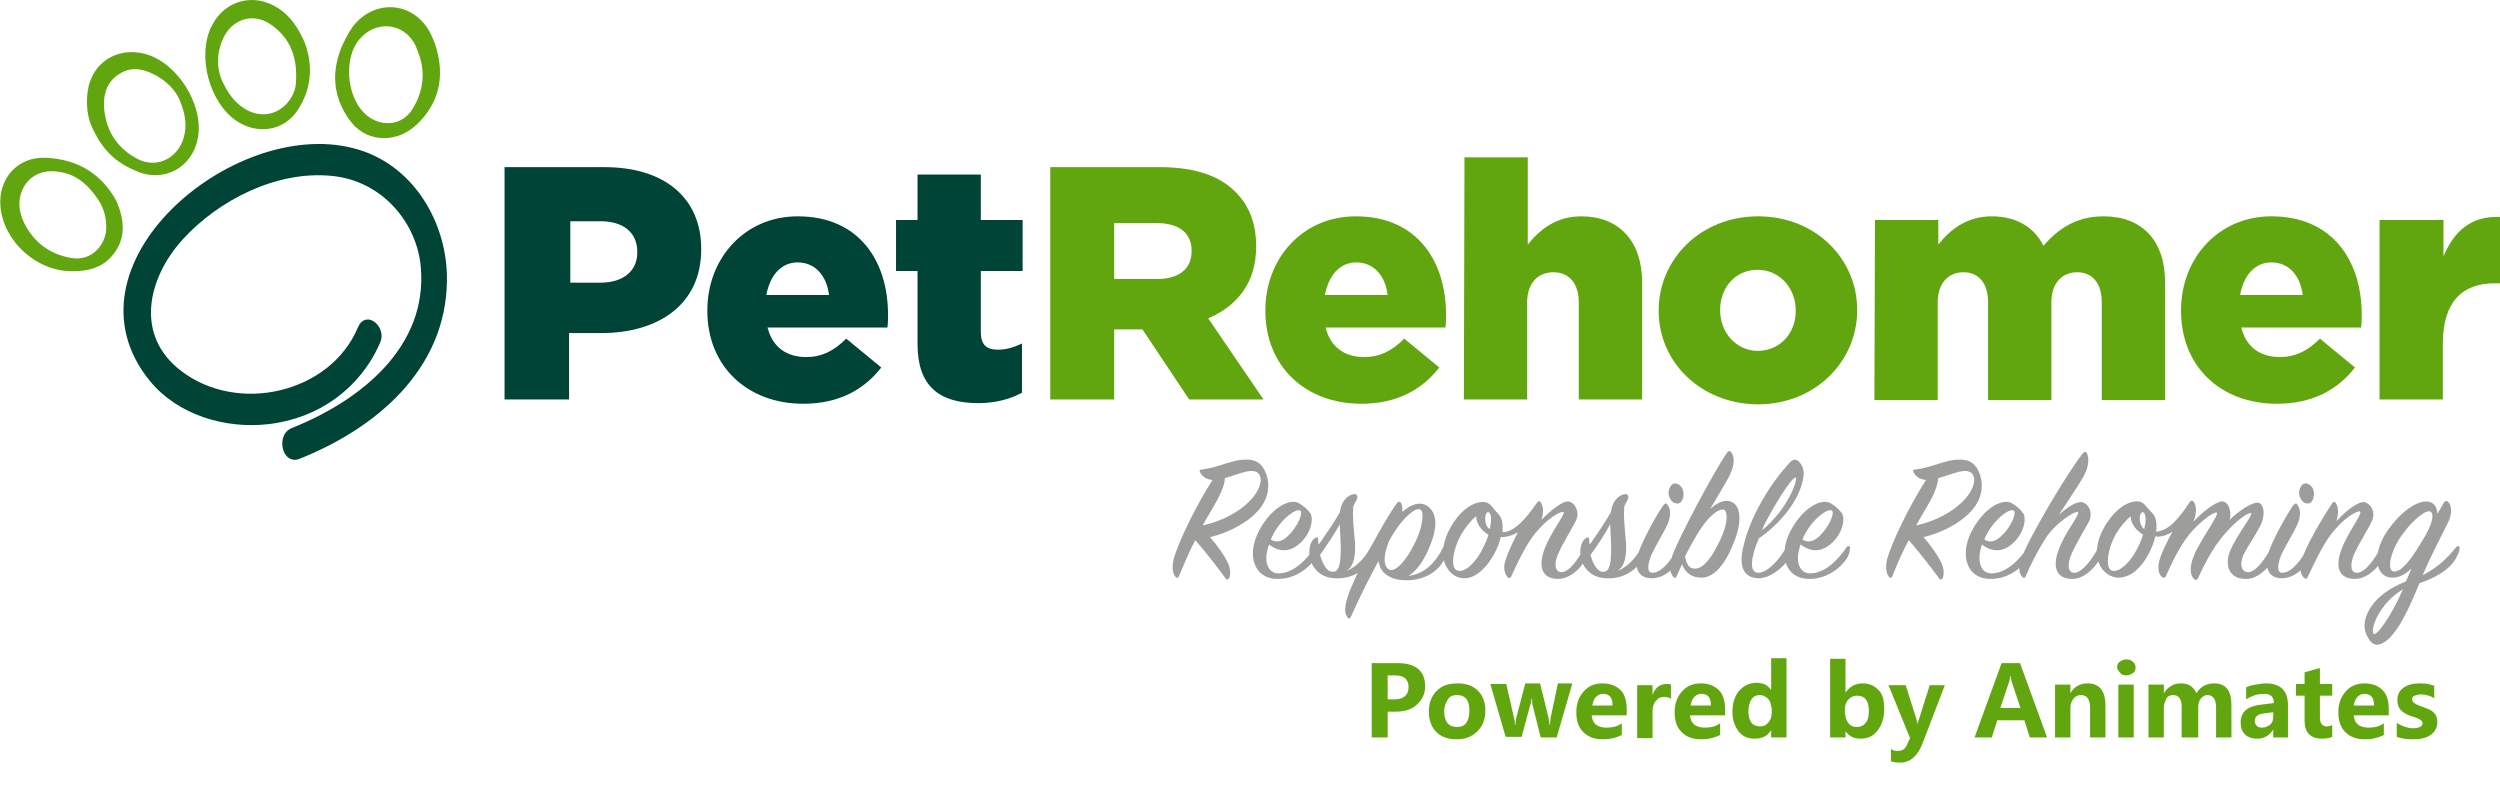 <?xml version="1.0" encoding="utf-8"?>
<!-- Generator: Adobe Illustrator 26.5.0, SVG Export Plug-In . SVG Version: 6.00 Build 0)  -->
<svg version="1.1" id="Layer_1" xmlns="http://www.w3.org/2000/svg" xmlns:xlink="http://www.w3.org/1999/xlink" x="0px" y="0px"
	 viewBox="0 0 406.8 132.2" style="enable-background:new 0 0 406.8 132.2;" xml:space="preserve">
<style type="text/css">
	.st0{fill:#61A60E;}
	.st1{fill:none;stroke:#61A60E;stroke-width:0.25;stroke-miterlimit:10;}
	.st2{fill:#004438;}
	.st3{fill:none;stroke:#004438;stroke-width:0.843;stroke-miterlimit:10;}
	.st4{fill:#9D9D9C;}
</style>
<g>
	<path class="st0" d="M68.1,8.3c-0.1-0.3-0.3-0.7-0.4-1c-1.9-3.8-6.6-4.2-9.3-1c-2.6,3-2.2,9.3,0.8,12.2c2.3,2.3,6.2,2.4,8.1-0.8
		C69.1,14.7,69.4,11.5,68.1,8.3 M70.6,7c1.6,4.6,1.1,9-2.3,12.6c-1.3,1.4-3,2.5-5,2.7c-2.9,0.3-5.2-1-6.7-3.4
		c-2.3-3.5-2.5-7.3-0.9-11.2c0.5-1.1,1.1-2.3,1.8-3.3c3.6-4.6,9.9-4,12.5,1.2C70.2,6.1,70.4,6.5,70.6,7"/>
	<path class="st1" d="M68.1,8.3c-0.1-0.3-0.3-0.7-0.4-1c-1.9-3.8-6.6-4.2-9.3-1c-2.6,3-2.2,9.3,0.8,12.2c2.3,2.3,6.2,2.4,8.1-0.8
		C69.1,14.7,69.4,11.5,68.1,8.3z M70.6,7c1.6,4.6,1.1,9-2.3,12.6c-1.3,1.4-3,2.5-5,2.7c-2.9,0.3-5.2-1-6.7-3.4
		c-2.3-3.5-2.5-7.3-0.9-11.2c0.5-1.1,1.1-2.3,1.8-3.3c3.6-4.6,9.9-4,12.5,1.2C70.2,6.1,70.4,6.5,70.6,7z"/>
	<path class="st0" d="M3.8,36.3c1.6,3.2,4.2,5.2,7.8,5.8c3.5,0.6,5.6-2.3,5.8-4.6c0.1-1.9-0.3-3.6-1.4-5.2c-1.5-2.2-3.3-3.9-6-4.4
		c-3-0.6-5.4,0.5-6.5,3C2.7,32.8,3,34.6,3.8,36.3 M18.9,32.9c1.3,3.2,1.5,6.1-0.9,8.8c-1.6,1.8-3.8,2.3-6,2.3
		C6.2,44.2,0.7,39.3,0.2,33.6c-0.4-4.4,2.7-8,7.2-7.8C12.6,26,16.5,28.4,18.9,32.9"/>
	<path class="st1" d="M3.8,36.3c1.6,3.2,4.2,5.2,7.8,5.8c3.5,0.6,5.6-2.3,5.8-4.6c0.1-1.9-0.3-3.6-1.4-5.2c-1.5-2.2-3.3-3.9-6-4.4
		c-3-0.6-5.4,0.5-6.5,3C2.7,32.8,3,34.6,3.8,36.3z M18.9,32.9c1.3,3.2,1.5,6.1-0.9,8.8c-1.6,1.8-3.8,2.3-6,2.3
		C6.2,44.2,0.7,39.3,0.2,33.6c-0.4-4.4,2.7-8,7.2-7.8C12.6,26,16.5,28.4,18.9,32.9z"/>
	<path class="st0" d="M29.3,16.1c-0.7-1.5-2-2.9-3.8-3.9c-2-1.1-4.1-1.6-6.1-0.3c-2,1.2-2.7,3.2-2.6,5.4c0.2,3.8,2,6.7,5.2,8.5
		c3.2,1.9,6.9,0.3,8-3.3C30.6,20.4,30.3,18.5,29.3,16.1 M14.9,20.2c-0.5-1.2-0.8-3.2-0.5-5.4c0.7-4.6,4.8-7.1,9.2-5.9
		c5.2,1.4,9.4,8.2,8.5,13.4c-0.8,4.8-5.4,7.4-9.9,5.4C18.8,26.3,16.6,24.2,14.9,20.2"/>
	<path class="st1" d="M29.3,16.1c-0.7-1.5-2-2.9-3.8-3.9c-2-1.1-4.1-1.6-6.1-0.3c-2,1.2-2.7,3.2-2.6,5.4c0.2,3.8,2,6.7,5.2,8.5
		c3.2,1.9,6.9,0.3,8-3.3C30.6,20.4,30.3,18.5,29.3,16.1z M14.9,20.2c-0.5-1.2-0.8-3.2-0.5-5.4c0.7-4.6,4.8-7.1,9.2-5.9
		c5.2,1.4,9.4,8.2,8.5,13.4c-0.8,4.8-5.4,7.4-9.9,5.4C18.8,26.3,16.6,24.2,14.9,20.2z"/>
	<path class="st0" d="M35.9,12.9c1.1,2.5,2.2,3.8,3.7,4.8c2.4,1.6,5.2,1.3,7.1-0.7c1-1.1,1.6-2.4,1.6-3.9c0.2-3.7-0.9-6.9-4-9.1
		c-2.8-2.1-6.3-1.2-7.9,1.8C35.1,8.3,35.1,10.9,35.9,12.9 M49.4,6.8c1.4,3.6,1.3,7.5-1.1,11.1c-2.2,3.3-6.4,3.9-9.7,1.7
		c-4.4-2.9-6.5-10.6-4-15.4c2.1-4.1,6.8-5.3,10.7-2.7C47.1,2.7,48.3,4.4,49.4,6.8"/>
	<path class="st1" d="M35.9,12.9c1.1,2.5,2.2,3.8,3.7,4.8c2.4,1.6,5.2,1.3,7.1-0.7c1-1.1,1.6-2.4,1.6-3.9c0.2-3.7-0.9-6.9-4-9.1
		c-2.8-2.1-6.3-1.2-7.9,1.8C35.1,8.3,35.1,10.9,35.9,12.9z M49.4,6.8c1.4,3.6,1.3,7.5-1.1,11.1c-2.2,3.3-6.4,3.9-9.7,1.7
		c-4.4-2.9-6.5-10.6-4-15.4c2.1-4.1,6.8-5.3,10.7-2.7C47.1,2.7,48.3,4.4,49.4,6.8z"/>
	<path class="st2" d="M48.5,74.3c12.6-5,23.6-14.5,23.8-28.5c0.2-9.2-5.3-18.9-15-21.3C38,19.6,9.8,43.4,24.7,61.7
		c4.4,5.4,12,7.7,18.9,6.9c8.1-0.9,14.8-5.8,17.9-13.1c0.9-2-1.9-4.6-2.9-2C54,64.4,38.6,68,29.1,60.6c-7.7-6-5.5-15.5,0.3-21.9
		c5.9-6.5,15.5-11.4,24.6-10.5c8.5,0.8,14.3,7.9,14.9,15.3c1.1,13.1-9.8,22-21.4,26.6C45.5,71,46.3,75.1,48.5,74.3"/>
	<path class="st3" d="M48.5,74.3c12.6-5,23.6-14.5,23.8-28.5c0.2-9.2-5.3-18.9-15-21.3C38,19.6,9.8,43.4,24.7,61.7
		c4.4,5.4,12,7.7,18.9,6.9c8.1-0.9,14.8-5.8,17.9-13.1c0.9-2-1.9-4.6-2.9-2C54,64.4,38.6,68,29.1,60.6c-7.7-6-5.5-15.5,0.3-21.9
		c5.9-6.5,15.5-11.4,24.6-10.5c8.5,0.8,14.3,7.9,14.9,15.3c1.1,13.1-9.8,22-21.4,26.6C45.5,71,46.3,75.1,48.5,74.3z"/>
</g>
<g>
	<path class="st2" d="M82.2,27.2h16.2c9.6,0,15.7,4.9,15.7,13.3v0.1c0,8.9-6.9,13.6-16.3,13.6h-5.2V65H82.1V27.2H82.2z M97.7,46
		c3.7,0,6-1.9,6-4.9V41c0-3.2-2.3-5-6-5h-4.9v10H97.7z"/>
	<path class="st2" d="M115.1,50.6v-0.1c0-8.5,6.1-15.3,14.7-15.3c10.1,0,14.7,7.4,14.7,16c0,0.6,0,1.4-0.1,2.1h-19.5
		c0.8,3.2,3.1,4.8,6.3,4.8c2.4,0,4.4-0.9,6.5-3l5.7,4.7c-2.8,3.6-6.9,5.9-12.7,5.9C121.6,65.7,115.1,59.6,115.1,50.6z M134.9,48
		c-0.4-3.2-2.3-5.3-5.1-5.3c-2.7,0-4.5,2.1-5.1,5.3H134.9z"/>
	<path class="st2" d="M149.3,56V44.1h-3.5v-8.3h3.5v-7.4h10.3v7.4h6.8v8.3h-6.8V54c0,2.1,0.9,2.9,2.8,2.9c1.4,0,2.6-0.4,3.9-1v8
		c-1.8,1-4.3,1.7-7.1,1.7C152.9,65.6,149.3,62.9,149.3,56z"/>
</g>
<path class="st0" d="M170.9,27.2h17.9c5.8,0,9.8,1.5,12.3,4.1c2.2,2.2,3.3,5.1,3.3,8.8v0.1c0,5.8-3.1,9.6-7.8,11.6l9,13.2h-12.1
	l-7.6-11.4h-0.1h-4.5V65h-10.4V27.2z M188.3,45.4c3.6,0,5.6-1.7,5.6-4.5v-0.1c0-3-2.2-4.5-5.7-4.5h-6.9v9.1H188.3z"/>
<path class="st0" d="M205.9,50.6v-0.1c0-8.5,6.1-15.3,14.7-15.3c10.1,0,14.7,7.4,14.7,16c0,0.6,0,1.4-0.1,2.1h-19.5
	c0.8,3.2,3.1,4.8,6.3,4.8c2.4,0,4.4-0.9,6.5-3l5.7,4.7c-2.8,3.6-6.9,5.9-12.7,5.9C212.4,65.7,205.9,59.6,205.9,50.6z M225.8,48
	c-0.4-3.2-2.3-5.3-5.1-5.3c-2.7,0-4.5,2.1-5.1,5.3H225.8z"/>
<path class="st0" d="M238.3,25.6h10.3v14.2c1.9-2.4,4.6-4.6,8.7-4.6c6.2,0,9.9,4.1,9.9,10.7V65h-10.3V49.2c0-3.2-1.7-4.9-4.1-4.9
	c-2.5,0-4.3,1.7-4.3,4.9V65h-10.3L238.3,25.6L238.3,25.6z"/>
<path class="st0" d="M269.9,50.6v-0.1c0-8.3,6.8-15.3,16.2-15.3c9.3,0,16.1,6.9,16.1,15.2v0.1c0,8.3-6.8,15.3-16.2,15.3
	C276.7,65.7,269.9,58.9,269.9,50.6z M292.2,50.6v-0.1c0-3.6-2.6-6.6-6.2-6.6c-3.7,0-6.1,3-6.1,6.5v0.1c0,3.6,2.6,6.6,6.2,6.6
	C289.8,57,292.2,54.1,292.2,50.6z"/>
<path class="st0" d="M305.1,35.8h10.3v4c1.9-2.4,4.6-4.6,8.7-4.6c3.9,0,6.9,1.7,8.4,4.8c2.5-2.9,5.5-4.8,9.8-4.8
	c6.2,0,10,3.9,10,10.7v19.2H342V49.2c0-3.2-1.6-4.9-4-4.9c-2.4,0-4.2,1.7-4.2,4.9v15.9h-10.3V49.2c0-3.2-1.6-4.9-4-4.9
	c-2.4,0-4.2,1.7-4.2,4.9v15.9H305L305.1,35.8L305.1,35.8z"/>
<path class="st0" d="M354.9,50.6v-0.1c0-8.5,6.1-15.3,14.7-15.3c10.1,0,14.7,7.4,14.7,16c0,0.6,0,1.4-0.1,2.1h-19.5
	c0.8,3.2,3.1,4.8,6.3,4.8c2.4,0,4.4-0.9,6.5-3l5.7,4.7c-2.8,3.6-6.9,5.9-12.7,5.9C361.3,65.7,354.9,59.6,354.9,50.6z M374.7,48
	c-0.4-3.2-2.3-5.3-5.1-5.3c-2.7,0-4.5,2.1-5.1,5.3H374.7z"/>
<path class="st0" d="M387.3,35.8h10.3v5.9c1.7-4,4.4-6.6,9.2-6.4v10.8h-0.9c-5.3,0-8.4,3.1-8.4,9.8V65h-10.3V35.8H387.3z"/>
<path class="st4" d="M191.8,93.8c-0.1,0.3-0.3,0.3-0.5,0.1c-0.4-0.5-0.7-1.4-0.3-3c0.8-2.8,3.6-8.6,6.3-12.8c-1-0.1-1.6-0.5-2-1.2
	c-0.2-0.3-0.1-0.5,0.3-0.5c2.6-0.3,4.9-1.6,6.9-1.6c1.6-0.1,2.9,0.4,3.6,2.5c0.6,1.8,0.2,3.7-0.9,5.2c-1.6,2.2-4.9,4.1-8.3,4.9
	c1.2,1.4,2.3,2.9,2.9,4.2c0.4,0.8,0.5,1.9,0.2,2.5c-0.2,0.2-0.3,0.3-0.5,0.1c-2-2.7-3.6-4.7-5-6.3C193.7,89.3,192.9,91.3,191.8,93.8
	z M198.1,81.3c-0.8,1.5-1.6,2.7-2.4,4.2c6.7-1.5,10.2-6,9.3-8.1c-0.7-1.7-3.7-0.1-5.7,0.4C199.3,78.7,198.9,79.8,198.1,81.3z
	 M207.9,93.3c2.5,0.1,4.8-2.3,6.1-4.3c0.2-0.2,0.4-0.2,0.5,0s0,1.1-0.5,1.9c-1.3,1.9-3.6,3.3-6,3.3c-3.9,0.1-5.2-3.8-3.2-7.7
	s5.1-5.5,6.6-4.6c0.8,0.5,1.3,0.9,1.8,1.6c0.5,0.7,0.3,2.6-1,4.2c-1.5,1.8-3.5,2.6-5.7,0.9C205.5,91.3,206.3,93.2,207.9,93.3z
	 M210.4,86.3c1-1.3,1.6-2.9,1.2-3.2c-0.6-0.5-3.2,1.3-4.6,4.2c-0.1,0.2-0.2,0.4-0.2,0.5C208.3,88.7,209.5,87.4,210.4,86.3z
	 M218,83.4c0.2-1.2,0.5-1.8,1.1-2.4c0.7-0.6,1.4-0.7,1.6-0.5c0.3,0.3,0.2,0.6-0.2,1.3c-0.1,0.2-0.2,0.4-0.3,0.6
	c-0.2,2.8,0.4,5.2,0.3,7.3c-0.1,1.2-0.3,2.5-1.4,3.2c2-0.8,3.3-2.6,4.1-4.2c0.2-0.3,0.5-0.2,0.6,0c0.1,0.3,0.1,1.1-0.4,2
	c-1.2,2.1-3.2,3.3-5.4,3.4c-1.8,0.1-3.5-0.4-4.5-2.3c-0.7-1.4-0.6-3.4,0.4-4.2c0.4-0.3,0.6-0.2,0.6,0.3c0,0.2,0,0.5,0.1,0.7
	C215.7,87,217.1,85,218,83.4z M214.8,90.3c0.5,1.8,1.3,3,2.4,2.7c1.4-0.4,0.9-5.2,0.8-7.7C217.1,87,215.9,88.7,214.8,90.3z
	 M234.8,89.1c0.2-0.4,0.5-0.3,0.6,0s0.1,1.1-0.4,2c-1.2,2.1-3.2,3.1-5.4,3.3c-2,0.1-3.2-0.2-4.3-1.1c-0.6-0.6-0.9-1.3-1-2
	c-1.4,2.6-3,5.7-4.5,9.1c-0.1,0.3-0.3,0.3-0.5,0.1c-0.5-0.6-0.6-1.5,0-3.4c0.9-3,6-12.6,8-15.2c0.3-0.4,0.6-0.3,0.7,0
	c0.2,0.4,0.2,0.9,0.2,1.4c1.3-1.2,3.1-2,4.5-0.6c1.5,1.6,0.8,4.3-0.3,6.8c-0.9,2-2,3.5-3.2,4.2C232,93.4,233.8,91.2,234.8,89.1z
	 M225.9,92.6c1,0.8,3-1.4,4.4-4.4c1.2-2.4,1.5-5,0.8-5.3c-0.7-0.4-2.6,1.2-4.1,3.5c-0.3,0.5-0.7,1.1-1,1.7
	C225.2,90.1,225,91.9,225.9,92.6z M253.5,94.2c-2.5,0-3.2-1.9-2.3-4.5c1-3,3.7-6.2,3.2-6.4c-0.4-0.1-2.1,0.7-4,2.8
	c-1.8,1.9-3.2,4.9-4.5,7.7c-0.1,0.2-0.3,0.4-0.6,0.1c-0.5-0.6-0.8-1.6-0.2-3.1c0.3-0.9,1-2.5,1.9-4.2c-0.8,0.5-1.8,0.8-2.8,0.8
	c-0.6,2.6-2.6,5.7-4.8,6.5c-1.1,0.4-2.7,0.3-3.8-1.3c-1.3-1.8-0.9-4.5,0.5-6.9c1.2-2.1,3-3.8,4.9-4c0.9-0.1,1.4,0.2,2,1
	c0.7,1,1.6,1.2,1.5,3.4c0,0.2,0,0.4,0,0.5c1.9,0,3.9-2.3,5.6-4.8c0.2-0.3,0.5-0.3,0.6-0.1c0.5,0.8,0.5,1.8,0.1,2.9
	c1.4-1.4,3.4-3.1,4.4-3c1,0.1,2,1.7,1.2,3.2c-0.7,1.4-2.1,3.6-2.8,5.2c-0.8,1.7-0.6,3.1,0.5,3.1c1.2,0,2.7-2,3.8-4.2
	c0.1-0.2,0.4-0.2,0.5,0c0.2,0.4,0.2,1-0.3,1.9C257.2,92.7,255.3,94.2,253.5,94.2z M240.2,84c-0.9,0.7-1.7,1.8-2.4,2.9
	c-1.3,2.3-1.8,5.1-0.9,5.8s2.7-0.4,4.2-3.1c0.5-1,0.9-1.8,1.1-2.6C241.1,86.4,240.2,85.2,240.2,84z M242.6,84
	c-0.2-1-0.8-0.8-0.9,0.1c-0.1,0.7,0.1,1.6,0.7,2C242.6,85.3,242.7,84.5,242.6,84z M262.1,83.4c0.2-1.2,0.5-1.8,1.1-2.4
	c0.7-0.6,1.4-0.7,1.6-0.5c0.3,0.3,0.2,0.6-0.2,1.3c-0.1,0.2-0.2,0.4-0.3,0.6c-0.2,2.8,0.4,5.2,0.3,7.3c-0.1,1.2-0.3,2.5-1.4,3.2
	c2-0.8,3.3-2.6,4.1-4.2c0.2-0.3,0.5-0.2,0.6,0c0.1,0.3,0.1,1.1-0.4,2c-1.2,2.1-3.2,3.3-5.4,3.4c-1.8,0.1-3.5-0.4-4.5-2.3
	c-0.7-1.4-0.6-3.4,0.4-4.2c0.4-0.3,0.6-0.2,0.6,0.3c0,0.2,0,0.5,0.1,0.7C259.8,87,261.2,85,262.1,83.4z M258.8,90.3
	c0.5,1.8,1.3,3,2.4,2.7c1.4-0.4,0.9-5.2,0.8-7.7C261.1,87,260,88.7,258.8,90.3z M266.7,89.7c0.8-2.2,2.8-5.8,3.9-7.4
	c0.3-0.4,0.5-0.5,0.7-0.2c0.5,0.5,0.7,1.8,0,3.3c-0.6,1.3-1.9,3.4-2.6,4.9c-0.7,1.8-0.7,3,0.3,2.9c1.4-0.1,3.1-2.1,4-4.2
	c0.2-0.3,0.4-0.2,0.5,0c0.2,0.5,0.2,1.1-0.2,1.9c-0.9,1.9-2.8,3.2-4.5,3.2C266.4,94.1,265.8,92.2,266.7,89.7z M273.5,81.7
	c-0.4,0.4-1.3,0.3-1.7-0.5c-0.5-0.8-0.3-1.7,0.2-2.3c0.5-0.5,1.4-0.2,1.8,0.7C274.1,80.5,273.9,81.3,273.5,81.7z M276.9,94
	c-1.6,0-2.7-0.8-3.2-2.2c-0.3,0.6-0.6,1.4-0.9,2c-0.1,0.3-0.3,0.3-0.5,0.1c-0.5-0.6-0.8-1.5-0.2-3.4c0.8-2.5,6.8-13.8,8.9-16.8
	c0.3-0.4,0.5-0.4,0.8,0c0.5,0.9,0.5,2.2-0.8,4.5c-0.5,0.9-1.8,3-2.7,4.6c0.9-0.8,1.8-1.3,2.6-1.3c2.6,0,2.7,3.6,1,7.3
	C280.5,92.3,278.6,94,276.9,94z M278.2,84.2c-1.4,1.4-2.8,4-4,6.3c0.1,0.9,0.5,1.9,1.3,2c1.1,0.2,2.5-0.7,4.2-4.2
	c1.7-3.4,1.4-5.3,0.7-5.4C279.8,82.9,279.1,83.3,278.2,84.2z M286,93.2c1.5,0.1,3.6-2.1,4.8-4.4c0.2-0.4,0.5-0.4,0.7,0
	c0.2,0.5,0,1.2-0.3,1.9c-0.4,0.9-2.7,3.4-5.1,3.4c-2.1-0.1-3.2-1.5-2.5-4.8c1.1-5.3,4.6-10.8,7.7-14.1c0.5-0.5,0.9-0.5,1.3-0.2
	c0.9,0.8,1.1,1.9,0.7,3.4c-0.9,3.8-4.4,7.4-7.1,9.2C284.9,90.6,284.6,93.1,286,93.2z M292.2,77.7c-0.4-0.2-2.7,3.1-4.8,7.1
	c-0.3,0.5-0.5,1-0.7,1.5C290.9,82.9,292.6,78,292.2,77.7z M294.4,93.3c2.5,0.1,4.8-2.3,6.1-4.3c0.2-0.2,0.4-0.2,0.5,0
	c0.1,0.2,0,1.1-0.5,1.9c-1.3,1.9-3.6,3.3-6,3.3c-3.9,0.1-5.2-3.8-3.2-7.7s5.1-5.5,6.6-4.6c0.8,0.5,1.3,0.9,1.8,1.6
	c0.5,0.7,0.3,2.6-1,4.2c-1.5,1.8-3.5,2.6-5.7,0.9C292,91.3,292.8,93.2,294.4,93.3z M296.9,86.3c1-1.3,1.6-2.9,1.2-3.2
	c-0.6-0.5-3.2,1.3-4.6,4.2c-0.1,0.2-0.2,0.4-0.2,0.5C294.8,88.7,296,87.4,296.9,86.3z M307.9,93.8c-0.1,0.3-0.3,0.3-0.5,0.1
	c-0.4-0.5-0.7-1.4-0.3-3c0.8-2.8,3.6-8.6,6.3-12.8c-1-0.1-1.6-0.5-2-1.2c-0.2-0.3-0.1-0.5,0.3-0.5c2.6-0.3,4.9-1.6,6.9-1.6
	c1.6-0.1,2.9,0.4,3.6,2.5c0.6,1.8,0.2,3.7-0.9,5.2c-1.6,2.2-4.9,4.1-8.3,4.9c1.2,1.4,2.3,2.9,2.9,4.2c0.4,0.8,0.5,1.9,0.2,2.5
	c-0.2,0.2-0.3,0.3-0.5,0.1c-2-2.7-3.6-4.7-5-6.3C309.8,89.3,308.9,91.3,307.9,93.8z M314.2,81.3c-0.8,1.5-1.6,2.7-2.4,4.2
	c6.7-1.5,10.2-6,9.3-8.1c-0.7-1.7-3.7-0.1-5.7,0.4C315.3,78.7,315,79.8,314.2,81.3z M323.9,93.3c2.5,0.1,4.8-2.3,6.1-4.3
	c0.2-0.2,0.4-0.2,0.5,0c0.1,0.2,0,1.1-0.5,1.9c-1.3,1.9-3.6,3.3-6,3.3c-3.9,0.1-5.2-3.8-3.2-7.7s5.1-5.5,6.6-4.6
	c0.8,0.5,1.3,0.9,1.8,1.6c0.5,0.7,0.3,2.6-1,4.2c-1.5,1.8-3.5,2.6-5.7,0.9C321.6,91.3,322.3,93.2,323.9,93.3z M326.5,86.3
	c1-1.3,1.6-2.9,1.2-3.2c-0.6-0.5-3.2,1.3-4.6,4.2c-0.1,0.2-0.2,0.4-0.2,0.5C324.3,88.7,325.6,87.4,326.5,86.3z M337.2,94.2
	c-2.6,0-3.2-1.9-2.3-4.5c1-3,3.7-6.1,3.2-6.4c-0.4-0.2-3.8,1.8-5.5,4.7c-1.1,1.8-2.2,3.9-3,5.8c-0.1,0.3-0.3,0.3-0.5,0.1
	c-0.5-0.5-0.8-1.4-0.1-3.2c1.1-3.1,7.4-13.8,9.9-16.9c0.3-0.4,0.6-0.3,0.7,0c0.4,0.9,0.3,2.4-0.9,4.3c-0.7,1.2-2.4,3.7-3.7,5.7
	c1.3-1.2,2.8-2.2,3.7-2.1c1,0.1,2,1.6,1.2,3.2c-0.7,1.3-2.1,3.6-2.8,5.2c-0.8,1.8-0.6,3.2,0.5,3.1c1.3-0.1,2.9-2.3,3.9-4.2
	c0.1-0.3,0.4-0.3,0.5,0c0.2,0.3,0.2,1-0.3,1.9C340.8,92.6,339,94.2,337.2,94.2z M369.9,91c-0.9,1.7-2.8,3.3-4.5,3.2
	c-2.6,0-3.5-2.1-2.5-4.6c1.1-2.6,3.8-5.9,3.4-6.1c-0.2-0.1-1.3,0.3-3.3,2.3c-2.5,2.5-4,5.4-5.3,8.2c-0.2,0.4-0.4,0.5-0.7,0.2
	c-0.5-0.5-0.9-1.6,0-3.8c1-2.5,4.2-6.7,3.7-7c-0.3-0.1-1.8,0.7-3.8,2.8c-1.8,1.9-3.2,4.7-4.5,7.6c-0.1,0.2-0.3,0.3-0.6,0.1
	c-0.6-0.5-0.8-1.6-0.3-3.1c0.3-1,1.1-2.6,2-4.3c-0.9,0.6-1.8,0.9-2.8,0.8c-0.6,2.6-2.5,5.8-4.8,6.5c-1.1,0.4-2.7,0.3-3.9-1.3
	c-1.3-1.8-0.9-4.5,0.5-6.9c1.2-2,3-3.8,4.9-4c0.9-0.1,1.4,0.2,2,1c0.7,0.9,1.6,1.1,1.5,3.4c0,0.2,0,0.3-0.1,0.5c2,0,3.9-2.3,5.5-4.8
	c0.2-0.3,0.5-0.3,0.7,0c0.5,0.8,0.4,2-0.1,3.2c1.4-1.5,3.6-3.3,4.7-3.3c1,0,1.6,1.6,1.2,3c1.4-1.4,3.5-2.8,4.5-2.8
	c1.1,0,1.3,1.8,0.7,3.3c-0.6,1.4-2,3.4-2.8,4.9c-0.9,1.7-0.5,3.2,0.7,3.1c1.2-0.1,2.6-2,3.8-4.2c0.2-0.3,0.4-0.2,0.5,0
	C370.3,89.3,370.3,90.3,369.9,91z M346.7,84c-0.8,0.7-1.7,1.7-2.4,2.9c-1.3,2.3-1.7,5.1-0.9,5.8s2.7-0.4,4.2-3.1
	c0.5-0.9,0.9-1.8,1.1-2.6C347.6,86.3,346.7,85.2,346.7,84z M349.1,84c-0.2-1-0.8-0.8-0.9,0.1c-0.1,0.6,0.1,1.5,0.7,2
	C349.1,85.3,349.2,84.6,349.1,84z M369.2,89.7c0.8-2.2,2.8-5.8,3.9-7.4c0.3-0.4,0.5-0.5,0.7-0.2c0.5,0.5,0.7,1.8,0,3.3
	c-0.6,1.3-1.9,3.4-2.6,4.9c-0.7,1.8-0.7,3,0.3,2.9c1.4-0.1,3.1-2.1,4-4.2c0.2-0.3,0.4-0.2,0.5,0c0.2,0.5,0.2,1.1-0.2,1.9
	c-0.9,1.9-2.8,3.2-4.5,3.2C369,94.1,368.4,92.2,369.2,89.7z M376.1,81.7c-0.4,0.4-1.3,0.3-1.7-0.5c-0.5-0.8-0.3-1.7,0.2-2.3
	c0.5-0.5,1.4-0.2,1.8,0.7C376.7,80.5,376.4,81.3,376.1,81.7z M384.7,81.7c1,0.2,2,1.6,1.2,3.2c-0.6,1.3-2.1,3.6-2.8,5.2
	c-0.8,1.8-0.6,3.2,0.5,3.1c1.3-0.1,2.7-2.1,3.9-4.2c0.2-0.3,0.4-0.3,0.5,0c0.2,0.3,0.2,1-0.3,1.9c-0.8,1.7-2.7,3.3-4.5,3.3
	c-2.6,0-3.2-1.9-2.3-4.5c1-3,3.7-6.2,3.1-6.5c-0.3-0.1-2.1,0.7-4,2.9c-1.8,2-3.1,4.9-4.5,7.8c-0.1,0.3-0.3,0.4-0.6,0.1
	c-0.6-0.6-0.8-1.6-0.3-3.1c0.6-1.9,3-6.2,4.9-9c0.2-0.3,0.5-0.3,0.6,0c0.5,0.8,0.4,1.8,0.1,2.9C381.6,83.2,383.7,81.6,384.7,81.7z
	 M393.7,94.9c-1.7,4.1-3.8,8.9-6.3,9.9c-0.6,0.2-1.2,0.2-1.8-0.6c-0.6-0.9-1.2-2-0.6-3.8c0.9-2.7,3.5-4.6,6.5-5.8
	c0.3-0.7,0.6-1.4,0.9-2.1c-0.9,0.9-2,1.5-3.1,1.5c-2.8,0-3.4-3.8-0.9-7.5c2.4-3.5,4.9-4.9,6.4-4.9c1.2,0,1.8,0.9,1.8,2
	c0.4-0.6,0.7-1.2,1-1.7c0.2-0.4,0.5-0.5,0.8-0.2c0.5,0.5,0.7,1.9-0.1,3.4c-0.9,1.8-2.8,5.5-4.1,8.5c2.6-1.3,4.2-3,5.5-4.6
	c0.2-0.2,0.5-0.2,0.5,0.1c0.1,0.3-0.1,0.9-0.6,1.8C398.5,92.8,396.3,94,393.7,94.9z M386.2,103.1c0.4,0.6,2.8-2.6,4.8-7.2
	C387.1,98.2,385.7,102.4,386.2,103.1z M395.3,83.2c-0.9-0.1-3.2,1.9-4.9,4.5c-1.6,2.6-2,5.3-0.8,5.3s2.7-1.9,4.3-4.6
	C396,85.2,396.2,83.3,395.3,83.2z"/>
<g>
	<path class="st0" d="M225.8,115.8v4.2h-2.6v-12.1h4.2c3,0,4.5,1.3,4.5,3.8c0,1.2-0.5,2.2-1.4,3s-2,1.1-3.4,1.1H225.8z M225.8,109.9
		v3.9h1.1c1.5,0,2.3-0.7,2.3-2c0-1.3-0.8-1.9-2.2-1.9H225.8z"/>
	<path class="st0" d="M232.5,115.8c0-1.4,0.4-2.5,1.3-3.4s2-1.2,3.4-1.2c1.4,0,2.5,0.4,3.3,1.2s1.2,1.9,1.2,3.2
		c0,1.4-0.4,2.5-1.3,3.4s-2,1.3-3.4,1.3c-1.4,0-2.5-0.4-3.3-1.2S232.5,117.1,232.5,115.8z M235,115.7c0,1.7,0.7,2.6,2.1,2.6
		c1.3,0,2-0.9,2-2.7c0-1.7-0.7-2.5-2-2.5c-0.7,0-1.2,0.2-1.5,0.7S235,114.9,235,115.7z"/>
	<path class="st0" d="M255.8,111.4l-2.5,8.6h-2.6l-1.3-5.2c-0.1-0.3-0.1-0.7-0.1-1.1h-0.1c0,0.4-0.1,0.8-0.2,1l-1.4,5.2h-2.6
		l-2.5-8.6h2.6l1.3,5.7c0.1,0.2,0.1,0.5,0.1,0.9h0.1c0-0.4,0.1-0.7,0.1-1l1.5-5.7h2.4l1.4,5.7c0,0.2,0.1,0.5,0.1,1h0.1
		c0-0.3,0.1-0.6,0.1-1l1.2-5.7H255.8z"/>
	<path class="st0" d="M264.7,116.4H259c0.1,1.3,0.9,2,2.4,2c1,0,1.8-0.2,2.5-0.7v1.9c-0.8,0.4-1.8,0.7-3.1,0.7
		c-1.4,0-2.4-0.4-3.2-1.2s-1.1-1.9-1.1-3.2c0-1.4,0.4-2.5,1.2-3.4s1.8-1.3,3.1-1.3c1.2,0,2.2,0.4,2.9,1.1s1,1.8,1,3.1V116.4z
		 M262.4,114.8c0-1.3-0.5-1.9-1.6-1.9c-0.4,0-0.8,0.2-1.1,0.5s-0.5,0.8-0.6,1.4H262.4z"/>
	<path class="st0" d="M271.9,113.7c-0.3-0.2-0.7-0.3-1.1-0.3c-0.6,0-1,0.2-1.4,0.7s-0.5,1-0.5,1.8v4.2h-2.5v-8.6h2.5v1.6h0
		c0.4-1.2,1.2-1.8,2.3-1.8c0.3,0,0.5,0,0.7,0.1V113.7z"/>
	<path class="st0" d="M280.7,116.4H275c0.1,1.3,0.9,2,2.4,2c1,0,1.8-0.2,2.5-0.7v1.9c-0.8,0.4-1.8,0.7-3.1,0.7
		c-1.4,0-2.4-0.4-3.2-1.2s-1.1-1.9-1.1-3.2c0-1.4,0.4-2.5,1.2-3.4s1.8-1.3,3.1-1.3c1.2,0,2.2,0.4,2.9,1.1s1,1.8,1,3.1V116.4z
		 M278.4,114.8c0-1.3-0.5-1.9-1.6-1.9c-0.4,0-0.8,0.2-1.1,0.5s-0.5,0.8-0.6,1.4H278.4z"/>
	<path class="st0" d="M290.7,120h-2.5v-1.2h0c-0.6,1-1.5,1.4-2.7,1.4c-1.1,0-2-0.4-2.6-1.2s-1-1.8-1-3.2c0-1.4,0.4-2.6,1.1-3.4
		s1.7-1.3,2.8-1.3c1.1,0,1.9,0.4,2.4,1.2h0v-5.2h2.5V120z M288.2,115.1c0-0.6-0.2-1.1-0.5-1.4s-0.8-0.6-1.3-0.6
		c-0.6,0-1.1,0.2-1.4,0.7s-0.5,1.1-0.5,2c0,0.8,0.2,1.4,0.5,1.8s0.8,0.6,1.4,0.6c0.6,0,1-0.2,1.4-0.7s0.5-1,0.5-1.8V115.1z"/>
	<path class="st0" d="M300.3,119v1h-2.5v-12.8h2.5v5.5h0c0.7-1,1.6-1.5,2.8-1.5c1.1,0,1.9,0.4,2.6,1.1s0.9,1.8,0.9,3.1
		c0,1.4-0.4,2.6-1.1,3.5s-1.6,1.3-2.8,1.3C301.7,120.2,300.9,119.8,300.3,119L300.3,119z M300.3,116.3c0,0.6,0.2,1,0.5,1.4
		s0.8,0.6,1.3,0.6c0.6,0,1.1-0.2,1.5-0.7s0.5-1.2,0.5-2.1c0-0.7-0.2-1.3-0.5-1.7s-0.8-0.6-1.4-0.6c-0.6,0-1,0.2-1.4,0.6
		s-0.6,1-0.6,1.6V116.3z"/>
	<path class="st0" d="M316.5,111.4l-3.6,9.4c-0.8,2.2-2.1,3.3-3.7,3.3c-0.7,0-1.2-0.1-1.5-0.2v-2c0.3,0.2,0.7,0.3,1.1,0.3
		c0.7,0,1.2-0.3,1.5-1l0.5-1.1l-3.5-8.6h2.8l1.7,5.4c0.1,0.3,0.2,0.7,0.2,1.1h0c0-0.3,0.1-0.6,0.3-1.1l1.7-5.4H316.5z"/>
	<path class="st0" d="M333.1,120h-2.8l-0.9-2.8H325l-0.9,2.8h-2.8l4.4-12.1h3L333.1,120z M328.8,115.3l-1.4-4.2
		c-0.1-0.3-0.2-0.6-0.2-1.1h-0.1c0,0.4-0.1,0.7-0.2,1l-1.4,4.2H328.8z"/>
	<path class="st0" d="M342.6,120h-2.5v-4.8c0-1.4-0.5-2.1-1.5-2.1c-0.5,0-0.9,0.2-1.2,0.6s-0.5,0.8-0.5,1.4v4.9h-2.5v-8.6h2.5v1.4h0
		c0.6-1.1,1.6-1.6,2.8-1.6c1.9,0,2.9,1.2,2.9,3.6V120z"/>
	<path class="st0" d="M344.5,108.6c0-0.4,0.1-0.7,0.4-0.9s0.6-0.4,1.1-0.4c0.4,0,0.8,0.1,1.1,0.4s0.4,0.6,0.4,0.9
		c0,0.4-0.1,0.7-0.4,0.9s-0.6,0.4-1.1,0.4c-0.4,0-0.8-0.1-1-0.4S344.5,109,344.5,108.6z M344.7,120v-8.6h2.5v8.6H344.7z"/>
	<path class="st0" d="M363.1,120h-2.5v-4.9c0-1.3-0.5-2-1.4-2c-0.4,0-0.8,0.2-1.1,0.6s-0.4,0.9-0.4,1.5v4.8H355v-5
		c0-1.3-0.5-1.9-1.4-1.9c-0.5,0-0.9,0.2-1.1,0.6s-0.4,0.9-0.4,1.5v4.8h-2.5v-8.6h2.5v1.4h0c0.3-0.5,0.7-0.9,1.2-1.2s1-0.4,1.6-0.4
		c1.2,0,2,0.5,2.5,1.6c0.7-1.1,1.6-1.6,2.9-1.6c1.9,0,2.8,1.2,2.8,3.5V120z"/>
	<path class="st0" d="M365.4,111.9c0.4-0.2,0.9-0.4,1.6-0.5s1.2-0.2,1.7-0.2c2.4,0,3.6,1.2,3.6,3.6v5.2h-2.4v-1.3h0
		c-0.6,1-1.5,1.5-2.6,1.5c-0.8,0-1.5-0.2-2-0.7s-0.7-1.1-0.7-1.9c0-1.7,1-2.6,3-2.9l2.4-0.3c0-1-0.5-1.5-1.6-1.5c-1,0-2,0.3-2.9,0.9
		V111.9z M368.3,116.1c-0.9,0.1-1.4,0.5-1.4,1.2c0,0.3,0.1,0.6,0.3,0.8s0.5,0.3,0.9,0.3c0.5,0,0.9-0.2,1.3-0.5s0.5-0.8,0.5-1.4v-0.6
		L368.3,116.1z"/>
	<path class="st0" d="M379.5,119.9c-0.4,0.2-1,0.3-1.7,0.3c-1.8,0-2.8-1-2.8-2.9v-4.1h-1.4v-1.9h1.4v-1.9l2.5-0.7v2.6h2v1.9h-2v3.6
		c0,0.9,0.4,1.4,1.1,1.4c0.3,0,0.6-0.1,0.9-0.2V119.9z"/>
	<path class="st0" d="M388.7,116.4H383c0.1,1.3,0.9,2,2.4,2c1,0,1.8-0.2,2.5-0.7v1.9c-0.8,0.4-1.8,0.7-3.1,0.7
		c-1.4,0-2.4-0.4-3.2-1.2s-1.1-1.9-1.1-3.2c0-1.4,0.4-2.5,1.2-3.4s1.8-1.3,3.1-1.3c1.2,0,2.2,0.4,2.9,1.1s1,1.8,1,3.1V116.4z
		 M386.3,114.8c0-1.3-0.5-1.9-1.6-1.9c-0.4,0-0.8,0.2-1.1,0.5s-0.5,0.8-0.6,1.4H386.3z"/>
	<path class="st0" d="M390.1,117.7c0.9,0.5,1.7,0.8,2.5,0.8c1,0,1.6-0.3,1.6-0.8c0-0.4-0.4-0.7-1.3-1c-1.1-0.3-1.8-0.7-2.2-1.1
		s-0.6-1-0.6-1.7c0-0.8,0.3-1.5,1-2s1.6-0.7,2.7-0.7c0.8,0,1.6,0.1,2.3,0.4v2c-0.7-0.4-1.4-0.6-2.2-0.6c-0.4,0-0.7,0.1-1,0.2
		s-0.4,0.3-0.4,0.6c0,0.4,0.4,0.7,1.1,1c0.8,0.3,1.4,0.5,1.8,0.7s0.7,0.5,0.9,0.8s0.3,0.8,0.3,1.2c0,0.9-0.4,1.6-1.1,2.1
		s-1.7,0.7-2.9,0.7c-0.9,0-1.8-0.1-2.6-0.4V117.7z"/>
</g>
</svg>
